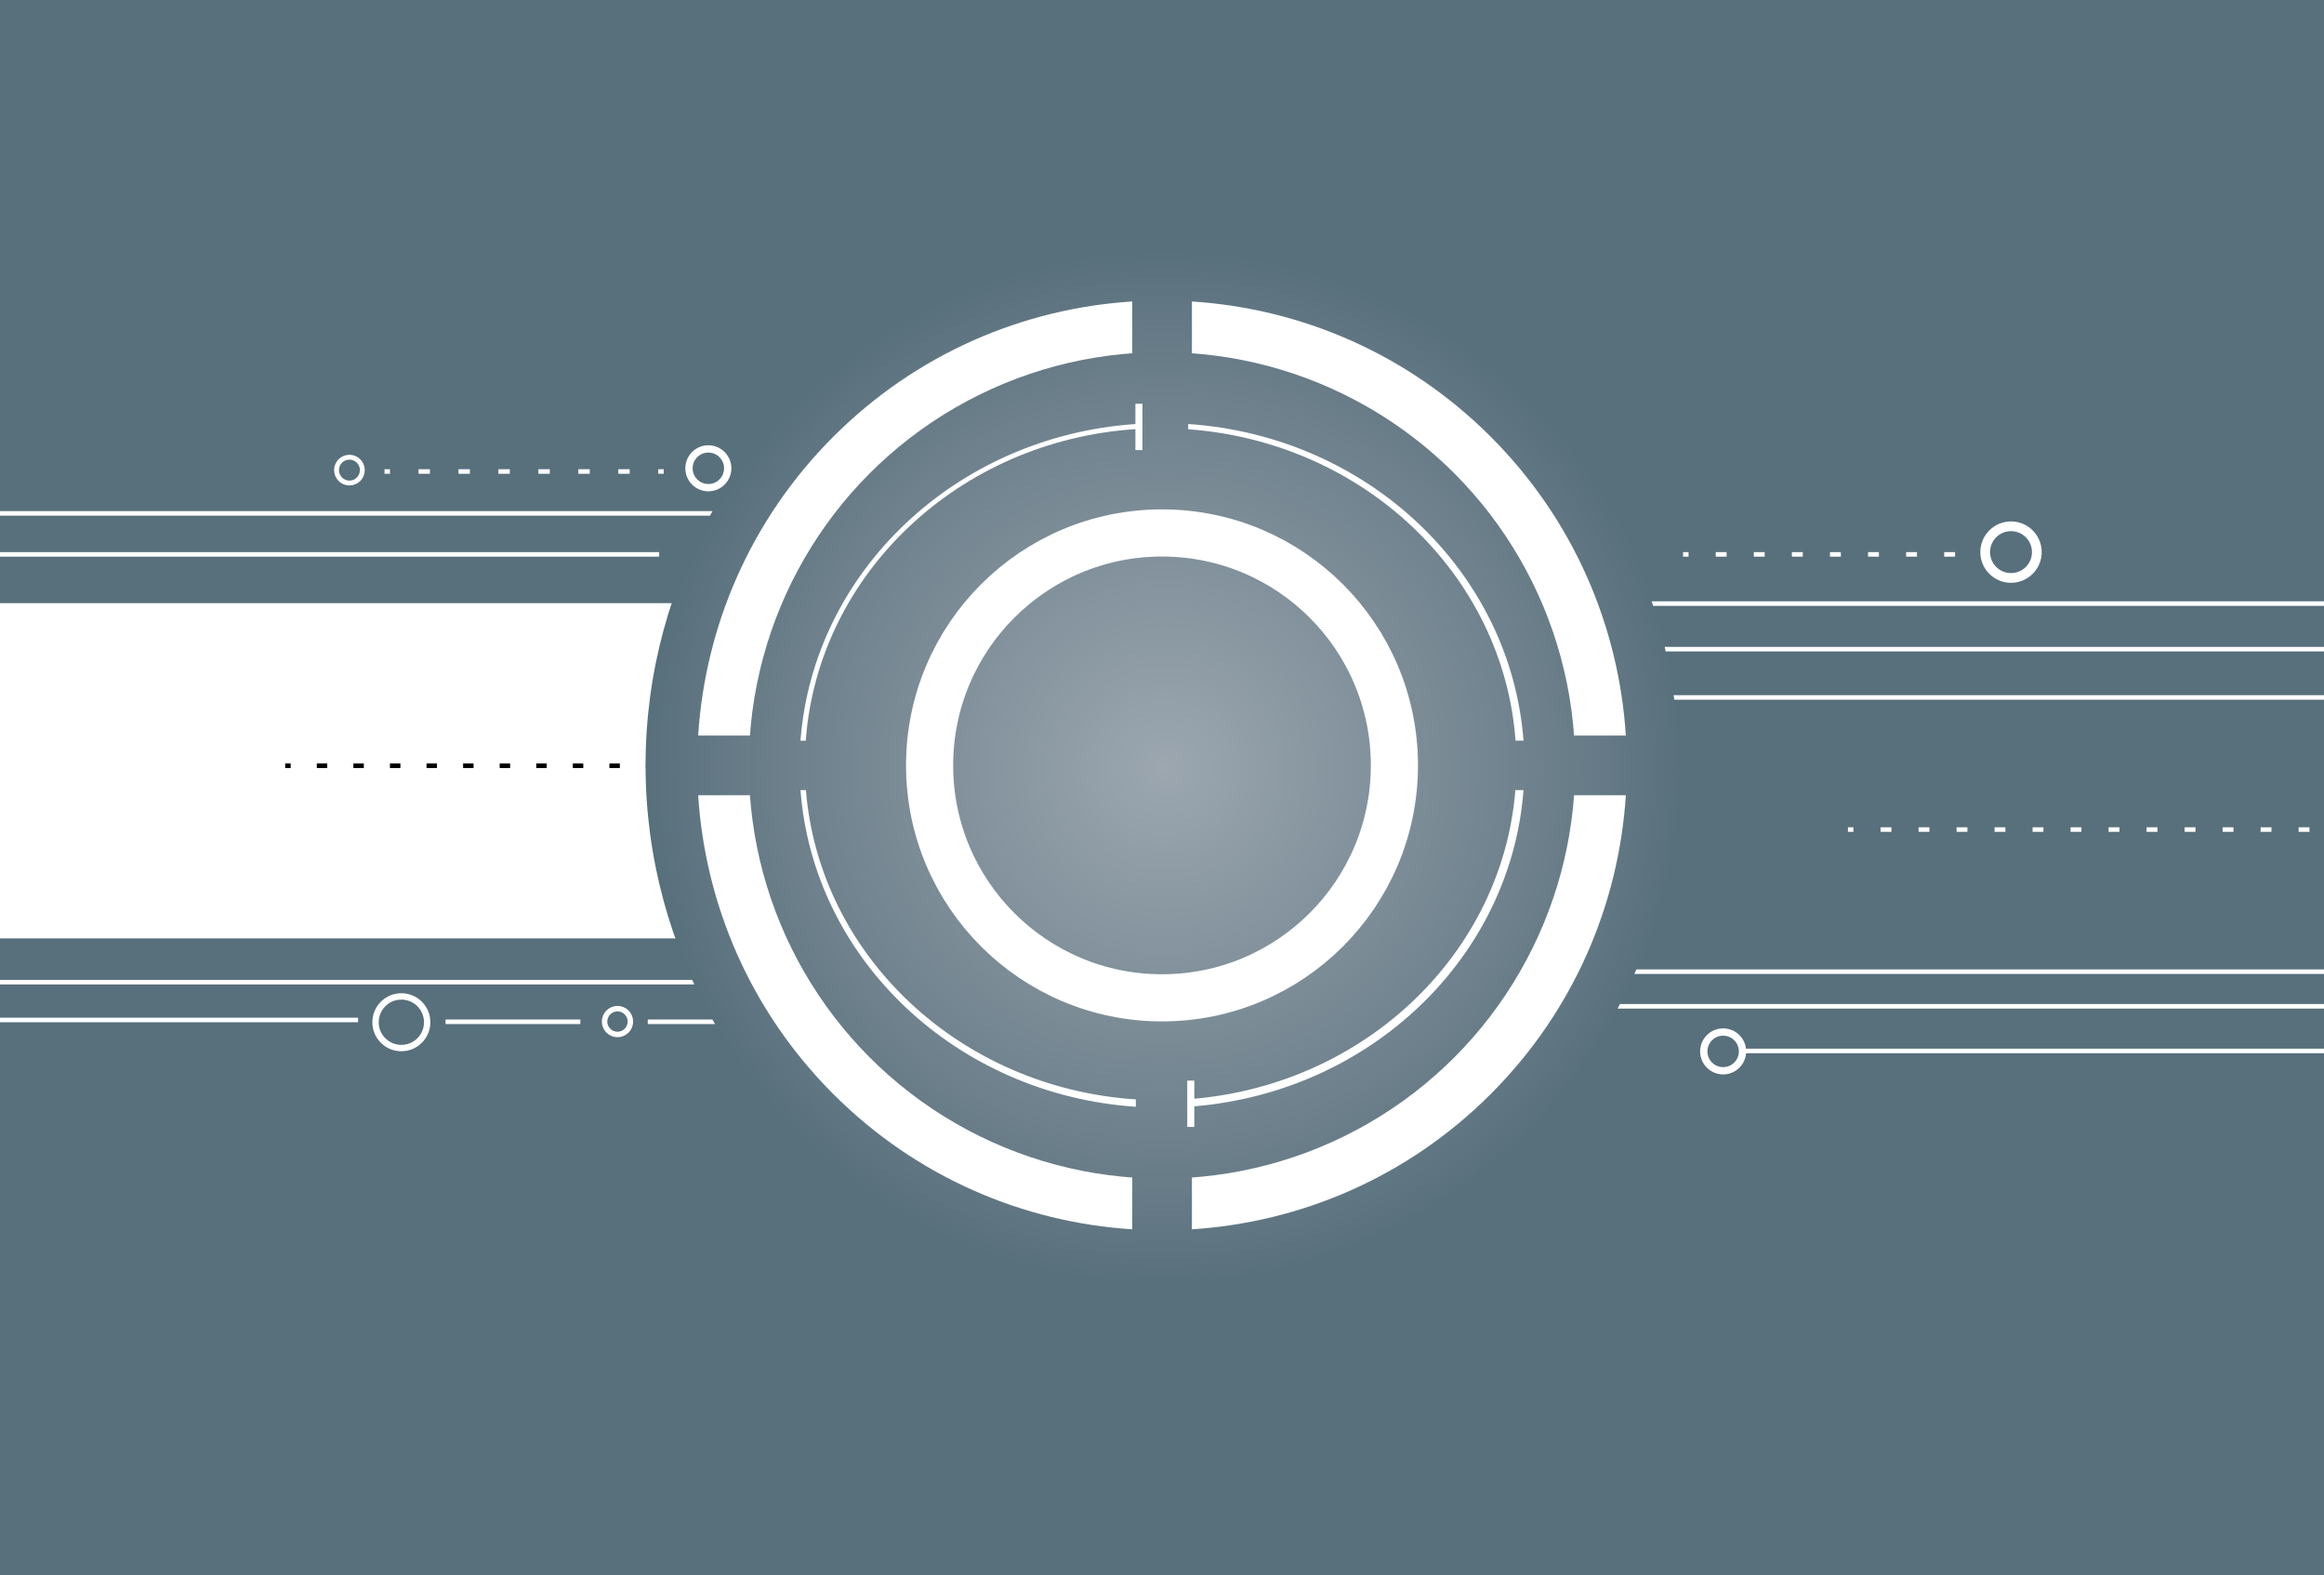 <?xml version="1.0" encoding="UTF-8"?>
<svg id="Layer_1" data-name="Layer 1" xmlns="http://www.w3.org/2000/svg" xmlns:xlink="http://www.w3.org/1999/xlink" viewBox="0 0 2551.18 1729.13">
  <defs>
    <style>
      .cls-1 {
        stroke-dasharray: 0 0 11.92 29.8;
      }

      .cls-1, .cls-2, .cls-3, .cls-4, .cls-5, .cls-6, .cls-7, .cls-8, .cls-9, .cls-10, .cls-11, .cls-12 {
        fill: none;
        stroke-miterlimit: 10;
      }

      .cls-1, .cls-2, .cls-3, .cls-4, .cls-6, .cls-7, .cls-8, .cls-9, .cls-10, .cls-12 {
        stroke: #fff;
      }

      .cls-1, .cls-3, .cls-4, .cls-5, .cls-10, .cls-11 {
        stroke-width: 5px;
      }

      .cls-2 {
        stroke-width: 7px;
      }

      .cls-3 {
        stroke-dasharray: 0 0 11.94 29.86;
      }

      .cls-13 {
        fill: #586f7c;
      }

      .cls-13, .cls-14, .cls-15, .cls-16 {
        stroke-width: 0px;
      }

      .cls-5 {
        stroke-dasharray: 0 0 11.47 28.68;
      }

      .cls-5, .cls-11 {
        stroke: #000;
      }

      .cls-6 {
        stroke-width: 10.7px;
      }

      .cls-14 {
        fill: #fff;
      }

      .cls-7 {
        stroke-width: 5.35px;
      }

      .cls-8 {
        stroke-width: 51.75px;
      }

      .cls-15 {
        fill: url(#radial-gradient-2);
      }

      .cls-9 {
        stroke-width: 8.02px;
      }

      .cls-10 {
        stroke-dasharray: 0 0 12.53 31.33;
      }

      .cls-16 {
        fill: url(#radial-gradient);
      }

      .cls-12 {
        stroke-width: 6px;
      }
    </style>
    <radialGradient id="radial-gradient" cx="983.09" cy="856.32" fx="983.09" fy="856.32" r="850.39" gradientTransform="translate(620.2 269.19) scale(.67)" gradientUnits="userSpaceOnUse">
      <stop offset="0" stop-color="#adb5bd"/>
      <stop offset="1" stop-color="#586f7c"/>
    </radialGradient>
    <radialGradient id="radial-gradient-2" cx="983.09" cy="856.32" fx="983.09" fy="856.32" r="680.31" gradientTransform="translate(620.2 269.19) scale(.67)" gradientUnits="userSpaceOnUse">
      <stop offset="0" stop-color="#9ca7b0"/>
      <stop offset="1" stop-color="#687c88"/>
    </radialGradient>
  </defs>
  <rect class="cls-13" x="-9.88" y="-18.51" width="2570" height="1766"/>
  <rect class="cls-14" x="-29.88" y="661.99" width="854.47" height="368"/>
  <line class="cls-4" x1="-57.41" y1="1077.99" x2="781.59" y2="1077.99"/>
  <line class="cls-4" x1="1803.59" y1="662.49" x2="2642.59" y2="662.49"/>
  <line class="cls-4" x1="1823.59" y1="712.49" x2="2662.59" y2="712.49"/>
  <line class="cls-4" x1="1827.59" y1="765.49" x2="2666.59" y2="765.49"/>
  <line class="cls-4" x1="1787.59" y1="1066.49" x2="2626.59" y2="1066.49"/>
  <line class="cls-4" x1="1761.59" y1="1104.49" x2="2639.09" y2="1104.49"/>
  <line class="cls-4" x1="1915.59" y1="1153.49" x2="2614.09" y2="1153.49"/>
  <g>
    <line class="cls-4" x1="2028.59" y1="910.49" x2="2034.59" y2="910.49"/>
    <line class="cls-1" x1="2064.39" y1="910.49" x2="2550.19" y2="910.49"/>
  </g>
  <g>
    <line class="cls-11" x1="313.09" y1="840.49" x2="319.09" y2="840.49"/>
    <line class="cls-5" x1="347.77" y1="840.49" x2="694.75" y2="840.49"/>
    <line class="cls-11" x1="709.09" y1="840.49" x2="715.09" y2="840.49"/>
  </g>
  <g>
    <line class="cls-4" x1="1847.59" y1="608.49" x2="1853.59" y2="608.49"/>
    <line class="cls-3" x1="1883.45" y1="608.49" x2="2161.16" y2="608.49"/>
    <line class="cls-4" x1="2176.09" y1="608.49" x2="2182.09" y2="608.49"/>
  </g>
  <line class="cls-4" x1="-63.41" y1="1119.49" x2="393.09" y2="1119.49"/>
  <line class="cls-4" x1="489.09" y1="1121.49" x2="637.09" y2="1121.49"/>
  <line class="cls-4" x1="711.09" y1="1121.49" x2="878.59" y2="1121.49"/>
  <line class="cls-4" x1="-31.41" y1="563.49" x2="807.59" y2="563.49"/>
  <g>
    <line class="cls-4" x1="422.09" y1="517.49" x2="428.09" y2="517.49"/>
    <line class="cls-10" x1="459.42" y1="517.49" x2="706.93" y2="517.49"/>
    <line class="cls-4" x1="722.59" y1="517.49" x2="728.59" y2="517.49"/>
  </g>
  <line class="cls-4" x1="-115.41" y1="608.49" x2="723.59" y2="608.49"/>
  <circle class="cls-9" cx="777.59" cy="513.99" r="21.26"/>
  <circle class="cls-9" cx="1891.59" cy="1153.99" r="21.26"/>
  <circle class="cls-7" cx="383.59" cy="515.99" r="14.17"/>
  <circle class="cls-6" cx="2207.59" cy="605.99" r="28.35"/>
  <circle class="cls-2" cx="440.59" cy="1121.99" r="28.35"/>
  <circle class="cls-12" cx="677.84" cy="1121.24" r="14.17"/>
  <g>
    <circle class="cls-16" cx="1275.59" cy="840.07" r="566.93"/>
    <g>
      <path class="cls-14" d="m1784.77,872.81h-476.34s0,476.44,0,476.44c119.43-7.66,236.68-57.11,327.95-148.39,91.3-91.3,140.76-208.59,148.39-328.05Z"/>
      <path class="cls-14" d="m1308.43,807.33h476.34c-7.63-119.46-57.09-236.75-148.39-328.05-91.27-91.27-208.52-140.73-327.95-148.38v476.43Z"/>
      <path class="cls-14" d="m1242.95,807.33v-476.45c-119.5,7.61-236.82,57.07-328.15,148.4-91.3,91.3-140.76,208.59-148.39,328.05h476.54Z"/>
      <path class="cls-14" d="m1242.95,872.81h-476.54c7.64,119.46,57.09,236.75,148.39,328.05,91.32,91.32,208.65,140.78,328.15,148.4v-476.45Z"/>
    </g>
    <circle class="cls-15" cx="1275.59" cy="840.07" r="453.54"/>
    <circle class="cls-8" cx="1275.59" cy="840.07" r="255.12"/>
    <g>
      <path class="cls-14" d="m1663.71,812.94h8.73c-14.05-185.84-171.27-334.29-368.09-347.57v5.78c192.53,13.92,345.99,159.64,359.36,341.79Z"/>
      <path class="cls-14" d="m884.71,867.2h-5.97c14.05,185.86,171.29,334.31,368.14,347.57v-8.1c-193.04-12.56-347.5-157.56-362.17-339.47Z"/>
      <path class="cls-14" d="m1311.06,1205.93v-19.87h-7.74v50.8h7.74v-22.61c193.68-16.16,347.49-163.33,361.38-347.05h-8.92c-14.42,178.85-163.97,322.03-352.46,338.73Z"/>
      <path class="cls-14" d="m1246.4,465.41c-196.62,13.46-353.62,161.83-367.66,347.54h5.78c13.43-182.94,168.17-329.13,361.88-341.95v22.98h7.74v-50.8h-7.74v22.24Z"/>
    </g>
  </g>
</svg>